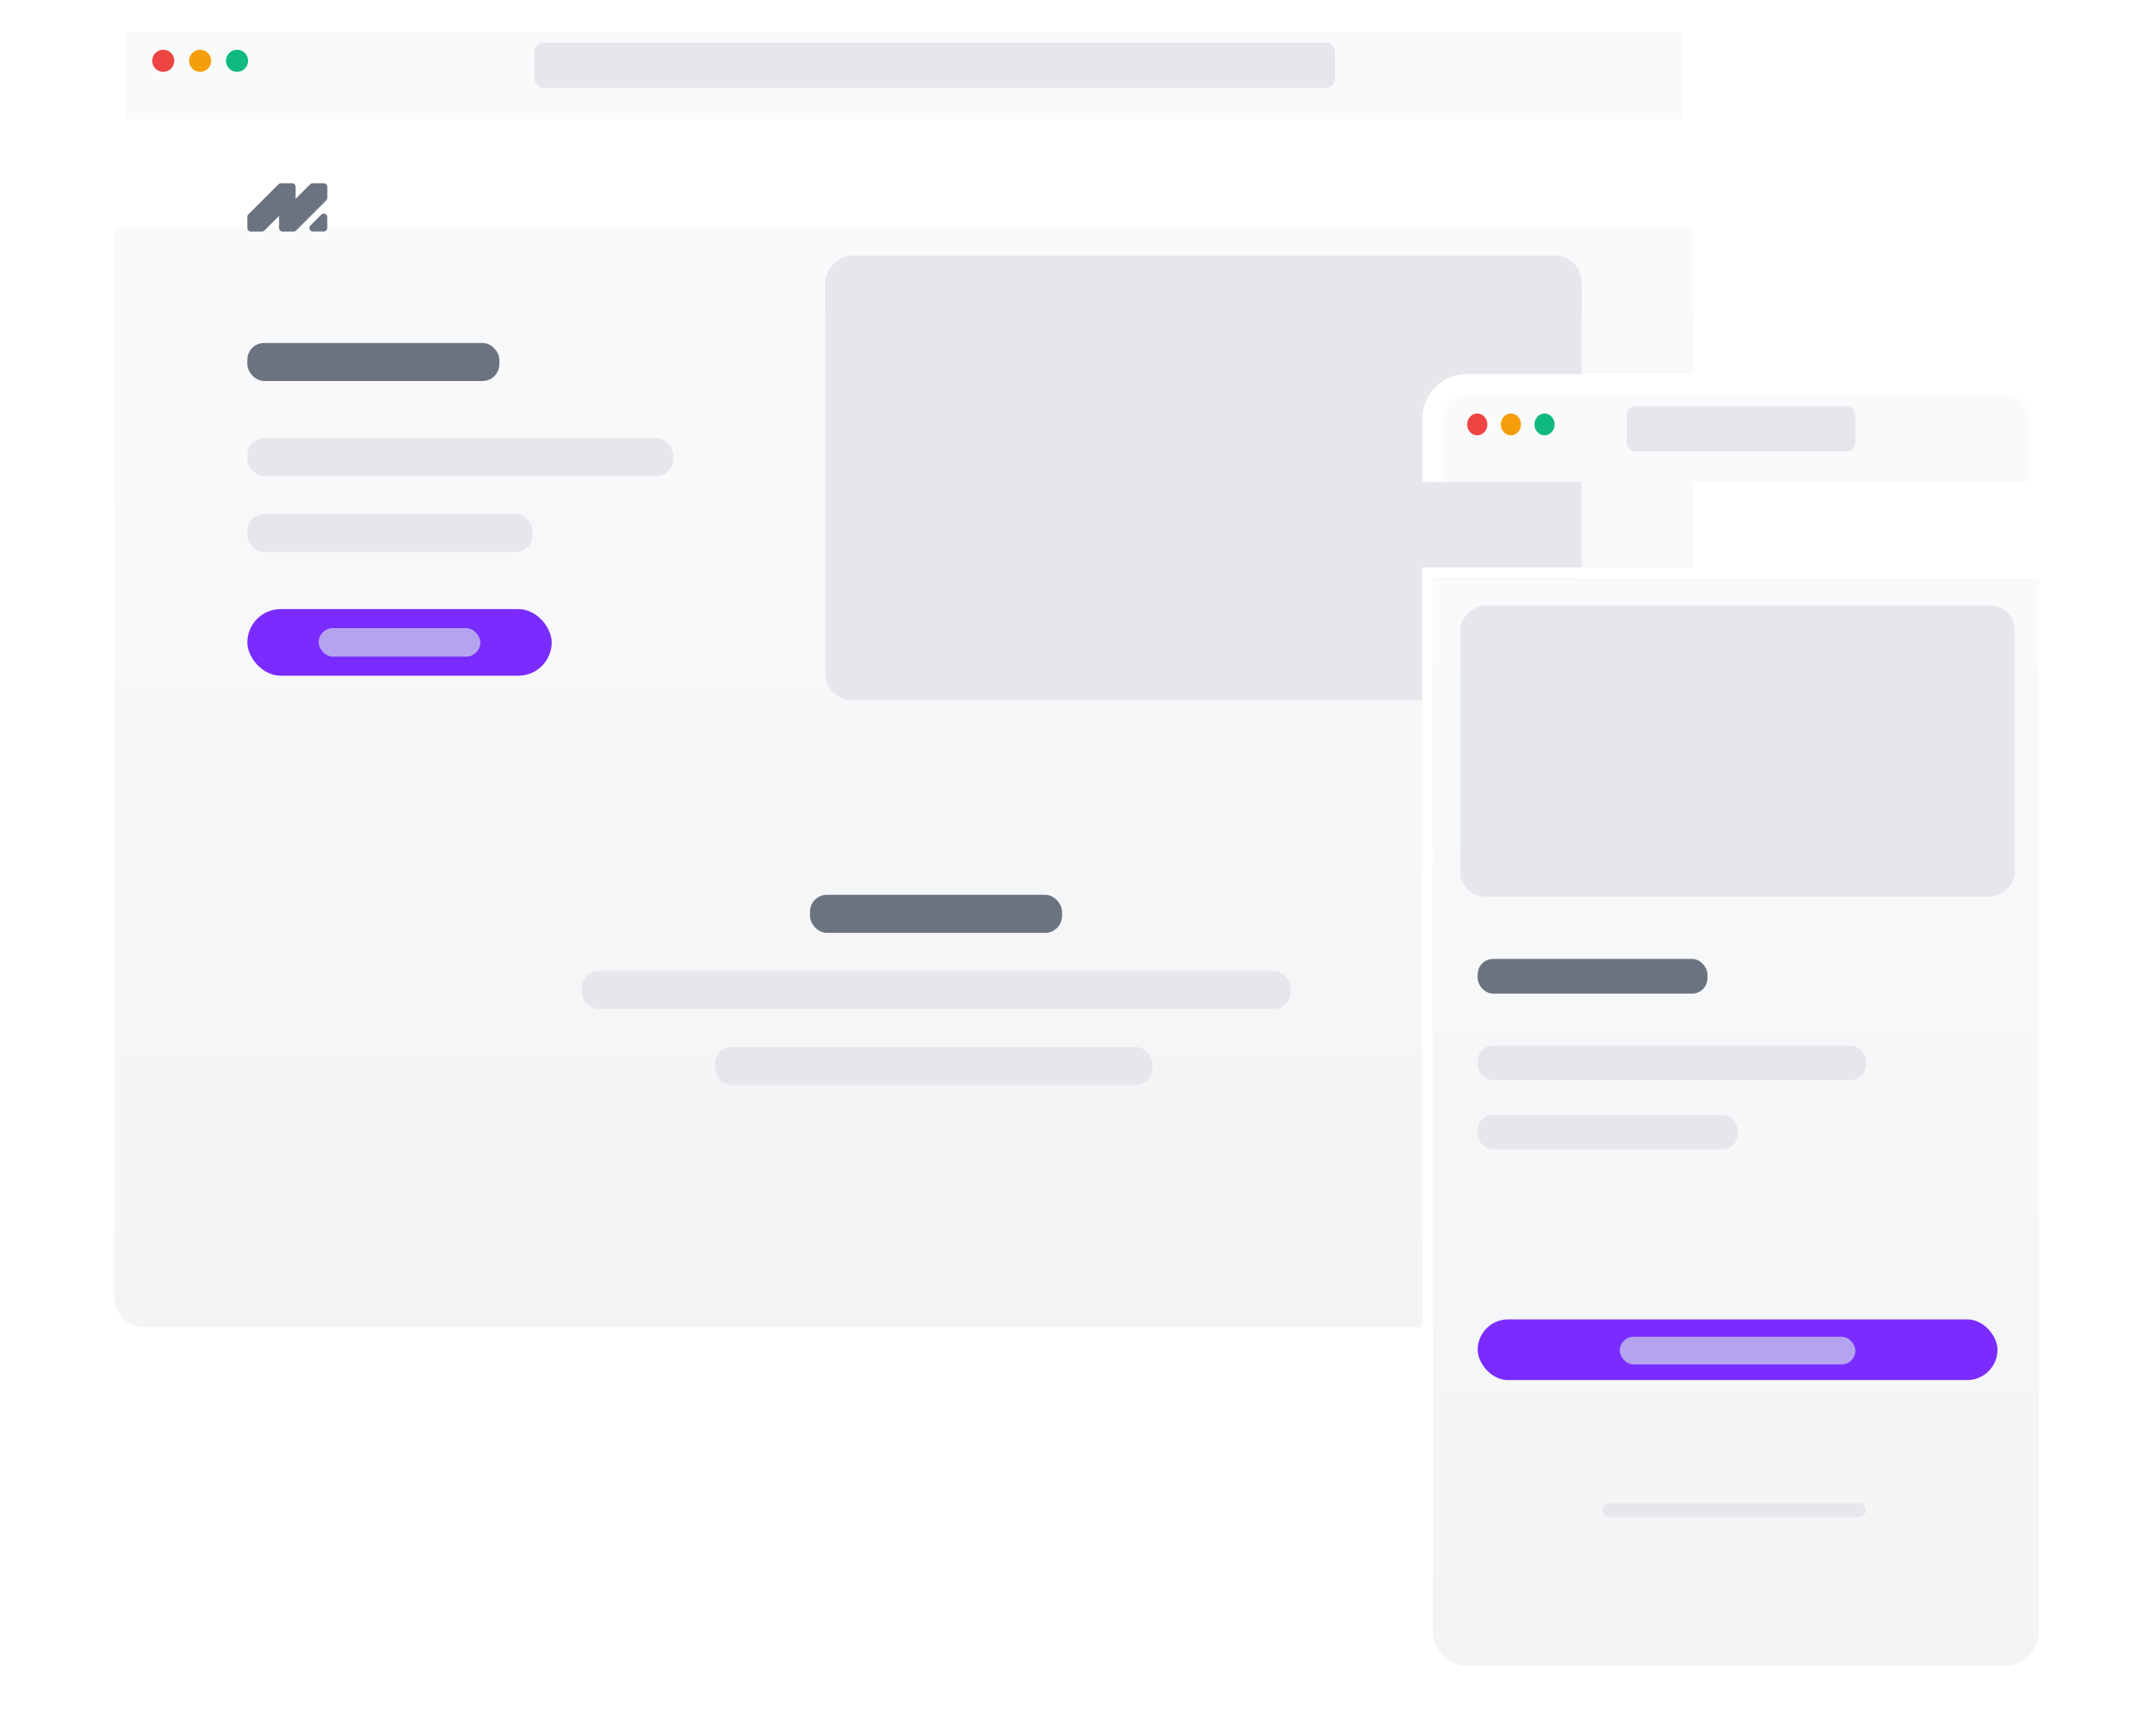 <svg viewBox="0 0 807 653" fill="none" xmlns="http://www.w3.org/2000/svg">
<g filter="url(#filter0_dd_2267_21642)">
<path d="M43 42.327H637V445.131C637 451.35 631.958 456.392 625.739 456.392H54.261C48.042 456.392 43 451.35 43 445.131V42.327Z" fill="url(#paint0_linear_2267_21642)"/>
<path d="M43 40.182H40.855V42.327V445.131C40.855 452.535 46.857 458.537 54.261 458.537H625.739C633.143 458.537 639.145 452.535 639.145 445.131V42.327V40.182H637H43Z" stroke="white" stroke-width="4.291"/>
</g>
<g filter="url(#filter1_d_2267_21642)">
<mask id="path-3-outside-1_2267_21642" maskUnits="userSpaceOnUse" x="38" y="1" width="604" height="43" fill="black">
<rect fill="white" x="38" y="1" width="604" height="43"/>
<path d="M43 9.47C43 7.554 44.554 6 46.47 6H633.53C635.446 6 637 7.554 637 9.47V43.13H43V9.47Z"/>
</mask>
<path d="M43 9.47C43 7.554 44.554 6 46.47 6H633.53C635.446 6 637 7.554 637 9.47V43.13H43V9.47Z" fill="#F9FAFB"/>
<path d="M38.709 9.47C38.709 5.184 42.184 1.709 46.47 1.709H633.53C637.816 1.709 641.291 5.184 641.291 9.47L632.709 10.291H47.291L38.709 9.47ZM637 43.13H43H637ZM38.709 43.13V9.47C38.709 5.184 42.184 1.709 46.47 1.709L47.291 10.291V43.13H38.709ZM633.53 1.709C637.816 1.709 641.291 5.184 641.291 9.47V43.13H632.709V10.291L633.53 1.709Z" fill="white" mask="url(#path-3-outside-1_2267_21642)"/>
</g>
<circle cx="61.416" cy="22.873" r="4.164" fill="#EF4444"/>
<circle cx="75.298" cy="22.873" r="4.164" fill="#F59E0B"/>
<circle cx="89.178" cy="22.873" r="4.164" fill="#10B981"/>
<rect x="201.052" y="16.026" width="301.223" height="17.05" rx="3.41" fill="#E5E7EB"/>
<rect x="595.097" y="96.109" width="167.345" height="284.63" rx="10.226" transform="rotate(90 595.097 96.109)" fill="#E5E7EB"/>
<path fill-rule="evenodd" clip-rule="evenodd" d="M111.134 74.886C111.183 74.748 111.209 74.602 111.209 74.454V70.212C111.209 69.506 110.637 68.934 109.931 68.934H105.689C105.35 68.934 105.025 69.068 104.785 69.308L93.435 80.658C93.195 80.898 93.061 81.223 93.061 81.562V85.804C93.061 86.51 93.633 87.082 94.339 87.082H98.581C98.92 87.082 99.245 86.947 99.484 86.708L105.062 81.13C105.013 81.267 104.987 81.413 104.987 81.562L104.987 85.804C104.987 86.51 105.559 87.082 106.265 87.082H110.507C110.846 87.082 111.171 86.948 111.411 86.708L122.761 75.358C123.001 75.118 123.135 74.793 123.135 74.454V70.212C123.135 69.506 122.563 68.934 121.857 68.934L117.615 68.934C117.276 68.934 116.951 69.068 116.711 69.308L111.134 74.886Z" fill="#6B7280"/>
<path d="M123.113 85.782C123.113 86.488 122.54 87.061 121.835 87.061L117.649 87.061C116.51 87.061 115.94 85.684 116.745 84.878L120.931 80.693C121.736 79.888 123.113 80.458 123.113 81.597L123.113 85.782Z" fill="#6B7280"/>
<rect x="218.927" y="365.221" width="266.55" height="14.311" rx="6.332" fill="#E5E7EB"/>
<rect x="268.988" y="393.843" width="164.581" height="14.311" rx="6.332" fill="#E5E7EB"/>
<rect x="93.06" y="164.763" width="160.194" height="14.303" rx="6.332" fill="#E5E7EB"/>
<rect x="93.06" y="193.369" width="107.272" height="14.303" rx="6.332" fill="#E5E7EB"/>
<rect x="93.061" y="229.127" width="114.491" height="25.045" rx="12.523" fill="#7A2CFF"/>
<rect x="119.895" y="236.282" width="60.824" height="10.734" rx="5.367" fill="#B4A4F0"/>
<rect x="93.06" y="129.006" width="94.813" height="14.311" rx="6.332" fill="#6B7280"/>
<rect x="304.744" y="336.597" width="94.813" height="14.311" rx="6.332" fill="#6B7280"/>
<g filter="url(#filter2_dd_2267_21642)">
<path d="M539 178.283H767.151V574.531C767.151 581.731 761.314 587.568 754.114 587.568H552.037C544.837 587.568 539 581.731 539 574.531V178.283Z" fill="url(#paint1_linear_2267_21642)"/>
<path d="M539 176.328H537.044V178.283V574.531C537.044 582.811 543.757 589.524 552.037 589.524H754.114C762.394 589.524 769.106 582.811 769.106 574.531V178.283V176.328H767.151H539Z" stroke="white" stroke-width="3.911"/>
</g>
<rect x="555.948" y="496.308" width="195.558" height="22.828" rx="11.414" fill="#7A2CFF"/>
<rect x="609.4" y="502.827" width="88.653" height="10.43" rx="5.215" fill="#B4A4F0"/>
<rect x="758.025" y="227.742" width="109.512" height="208.595" rx="9.321" transform="rotate(90 758.025 227.742)" fill="#E5E7EB"/>
<rect x="555.948" y="393.314" width="146.017" height="13.037" rx="5.771" fill="#E5E7EB"/>
<rect x="555.948" y="419.389" width="97.779" height="13.037" rx="5.771" fill="#E5E7EB"/>
<rect x="555.948" y="360.721" width="86.422" height="13.045" rx="5.771" fill="#6B7280"/>
<g filter="url(#filter3_i_2267_21642)">
<rect x="602.882" y="562.798" width="99.083" height="5.215" rx="2.607" fill="#E5E7EB"/>
</g>
<rect x="552.037" y="197.216" width="18.252" height="3.388" rx="1.694" fill="#E5E7EB"/>
<rect x="552.037" y="202.637" width="18.252" height="3.388" rx="1.694" fill="#E5E7EB"/>
<rect x="552.037" y="208.059" width="18.252" height="3.388" rx="1.694" fill="#E5E7EB"/>
<g filter="url(#filter4_d_2267_21642)">
<mask id="path-32-outside-2_2267_21642" maskUnits="userSpaceOnUse" x="535" y="139" width="237" height="41" fill="black">
<rect fill="white" x="535" y="139" width="237" height="41"/>
<path d="M539 156.037C539 148.837 544.837 143 552.037 143H754.114C761.314 143 767.151 148.837 767.151 156.037V179.695H539V156.037Z"/>
</mask>
<path d="M539 156.037C539 148.837 544.837 143 552.037 143H754.114C761.314 143 767.151 148.837 767.151 156.037V179.695H539V156.037Z" fill="#F9FAFB"/>
<path d="M535.089 156.037C535.089 146.677 542.677 139.089 552.037 139.089H754.114C763.474 139.089 771.062 146.677 771.062 156.037H763.24C763.24 150.997 759.154 146.911 754.114 146.911H552.037C546.997 146.911 542.911 150.997 542.911 156.037H535.089ZM767.151 179.695H539H767.151ZM535.089 179.695V156.037C535.089 146.677 542.677 139.089 552.037 139.089V146.911C546.997 146.911 542.911 150.997 542.911 156.037V179.695H535.089ZM754.114 139.089C763.474 139.089 771.062 146.677 771.062 156.037V179.695H763.24V156.037C763.24 150.997 759.154 146.911 754.114 146.911V139.089Z" fill="white" mask="url(#path-32-outside-2_2267_21642)"/>
</g>
<ellipse cx="555.786" cy="159.648" rx="3.796" ry="4.109" fill="#EF4444"/>
<ellipse cx="568.44" cy="159.648" rx="3.796" ry="4.109" fill="#F59E0B"/>
<ellipse cx="581.091" cy="159.648" rx="3.796" ry="4.109" fill="#10B981"/>
<rect x="612.009" y="152.879" width="86.046" height="16.936" rx="3.108" fill="#E5E7EB"/>
<defs>
<filter id="filter0_dd_2267_21642" x="0.091" y="28.024" width="679.818" height="499.883" filterUnits="userSpaceOnUse" color-interpolation-filters="sRGB">
<feFlood flood-opacity="0" result="BackgroundImageFix"/>
<feColorMatrix in="SourceAlpha" type="matrix" values="0 0 0 0 0 0 0 0 0 0 0 0 0 0 0 0 0 0 127 0" result="hardAlpha"/>
<feMorphology radius="7.152" operator="erode" in="SourceAlpha" result="effect1_dropShadow_2267_21642"/>
<feOffset dy="14.303"/>
<feGaussianBlur stdDeviation="11.442"/>
<feColorMatrix type="matrix" values="0 0 0 0 0 0 0 0 0 0 0 0 0 0 0 0 0 0 0.04 0"/>
<feBlend mode="normal" in2="BackgroundImageFix" result="effect1_dropShadow_2267_21642"/>
<feColorMatrix in="SourceAlpha" type="matrix" values="0 0 0 0 0 0 0 0 0 0 0 0 0 0 0 0 0 0 127 0" result="hardAlpha"/>
<feMorphology radius="7.152" operator="erode" in="SourceAlpha" result="effect2_dropShadow_2267_21642"/>
<feOffset dy="28.606"/>
<feGaussianBlur stdDeviation="22.885"/>
<feColorMatrix type="matrix" values="0 0 0 0 0 0 0 0 0 0 0 0 0 0 0 0 0 0 0.1 0"/>
<feBlend mode="normal" in2="effect1_dropShadow_2267_21642" result="effect2_dropShadow_2267_21642"/>
<feBlend mode="normal" in="SourceGraphic" in2="effect2_dropShadow_2267_21642" result="shape"/>
</filter>
<filter id="filter1_d_2267_21642" x="35.299" y="0.004" width="609.402" height="48.242" filterUnits="userSpaceOnUse" color-interpolation-filters="sRGB">
<feFlood flood-opacity="0" result="BackgroundImageFix"/>
<feColorMatrix in="SourceAlpha" type="matrix" values="0 0 0 0 0 0 0 0 0 0 0 0 0 0 0 0 0 0 127 0" result="hardAlpha"/>
<feOffset dy="1.705"/>
<feGaussianBlur stdDeviation="1.705"/>
<feColorMatrix type="matrix" values="0 0 0 0 0 0 0 0 0 0 0 0 0 0 0 0 0 0 0.05 0"/>
<feBlend mode="normal" in2="BackgroundImageFix" result="effect1_dropShadow_2267_21642"/>
<feBlend mode="normal" in="SourceGraphic" in2="effect1_dropShadow_2267_21642" result="shape"/>
</filter>
<filter id="filter2_dd_2267_21642" x="499.888" y="165.246" width="306.374" height="487.508" filterUnits="userSpaceOnUse" color-interpolation-filters="sRGB">
<feFlood flood-opacity="0" result="BackgroundImageFix"/>
<feColorMatrix in="SourceAlpha" type="matrix" values="0 0 0 0 0 0 0 0 0 0 0 0 0 0 0 0 0 0 127 0" result="hardAlpha"/>
<feMorphology radius="6.519" operator="erode" in="SourceAlpha" result="effect1_dropShadow_2267_21642"/>
<feOffset dy="13.037"/>
<feGaussianBlur stdDeviation="10.43"/>
<feColorMatrix type="matrix" values="0 0 0 0 0 0 0 0 0 0 0 0 0 0 0 0 0 0 0.04 0"/>
<feBlend mode="normal" in2="BackgroundImageFix" result="effect1_dropShadow_2267_21642"/>
<feColorMatrix in="SourceAlpha" type="matrix" values="0 0 0 0 0 0 0 0 0 0 0 0 0 0 0 0 0 0 127 0" result="hardAlpha"/>
<feMorphology radius="6.519" operator="erode" in="SourceAlpha" result="effect2_dropShadow_2267_21642"/>
<feOffset dy="26.074"/>
<feGaussianBlur stdDeviation="20.86"/>
<feColorMatrix type="matrix" values="0 0 0 0 0 0 0 0 0 0 0 0 0 0 0 0 0 0 0.1 0"/>
<feBlend mode="normal" in2="effect1_dropShadow_2267_21642" result="effect2_dropShadow_2267_21642"/>
<feBlend mode="normal" in="SourceGraphic" in2="effect2_dropShadow_2267_21642" result="shape"/>
</filter>
<filter id="filter3_i_2267_21642" x="602.882" y="562.798" width="99.082" height="7.822" filterUnits="userSpaceOnUse" color-interpolation-filters="sRGB">
<feFlood flood-opacity="0" result="BackgroundImageFix"/>
<feBlend mode="normal" in="SourceGraphic" in2="BackgroundImageFix" result="shape"/>
<feColorMatrix in="SourceAlpha" type="matrix" values="0 0 0 0 0 0 0 0 0 0 0 0 0 0 0 0 0 0 127 0" result="hardAlpha"/>
<feOffset dy="2.607"/>
<feGaussianBlur stdDeviation="2.607"/>
<feComposite in2="hardAlpha" operator="arithmetic" k2="-1" k3="1"/>
<feColorMatrix type="matrix" values="0 0 0 0 0 0 0 0 0 0 0 0 0 0 0 0 0 0 0.06 0"/>
<feBlend mode="normal" in2="shape" result="effect1_innerShadow_2267_21642"/>
</filter>
<filter id="filter4_d_2267_21642" x="531.981" y="137.535" width="242.19" height="46.822" filterUnits="userSpaceOnUse" color-interpolation-filters="sRGB">
<feFlood flood-opacity="0" result="BackgroundImageFix"/>
<feColorMatrix in="SourceAlpha" type="matrix" values="0 0 0 0 0 0 0 0 0 0 0 0 0 0 0 0 0 0 127 0" result="hardAlpha"/>
<feOffset dy="1.554"/>
<feGaussianBlur stdDeviation="1.554"/>
<feColorMatrix type="matrix" values="0 0 0 0 0 0 0 0 0 0 0 0 0 0 0 0 0 0 0.05 0"/>
<feBlend mode="normal" in2="BackgroundImageFix" result="effect1_dropShadow_2267_21642"/>
<feBlend mode="normal" in="SourceGraphic" in2="effect1_dropShadow_2267_21642" result="shape"/>
</filter>
<linearGradient id="paint0_linear_2267_21642" x1="340" y1="42.327" x2="340" y2="456.392" gradientUnits="userSpaceOnUse">
<stop stop-color="white"/>
<stop offset="0" stop-color="#F9FAFB"/>
<stop offset="1" stop-color="#F3F4F6"/>
</linearGradient>
<linearGradient id="paint1_linear_2267_21642" x1="653.075" y1="178.283" x2="653.075" y2="587.568" gradientUnits="userSpaceOnUse">
<stop stop-color="white"/>
<stop offset="0" stop-color="#F9FAFB"/>
<stop offset="1" stop-color="#F3F4F6"/>
</linearGradient>
</defs>
</svg>
